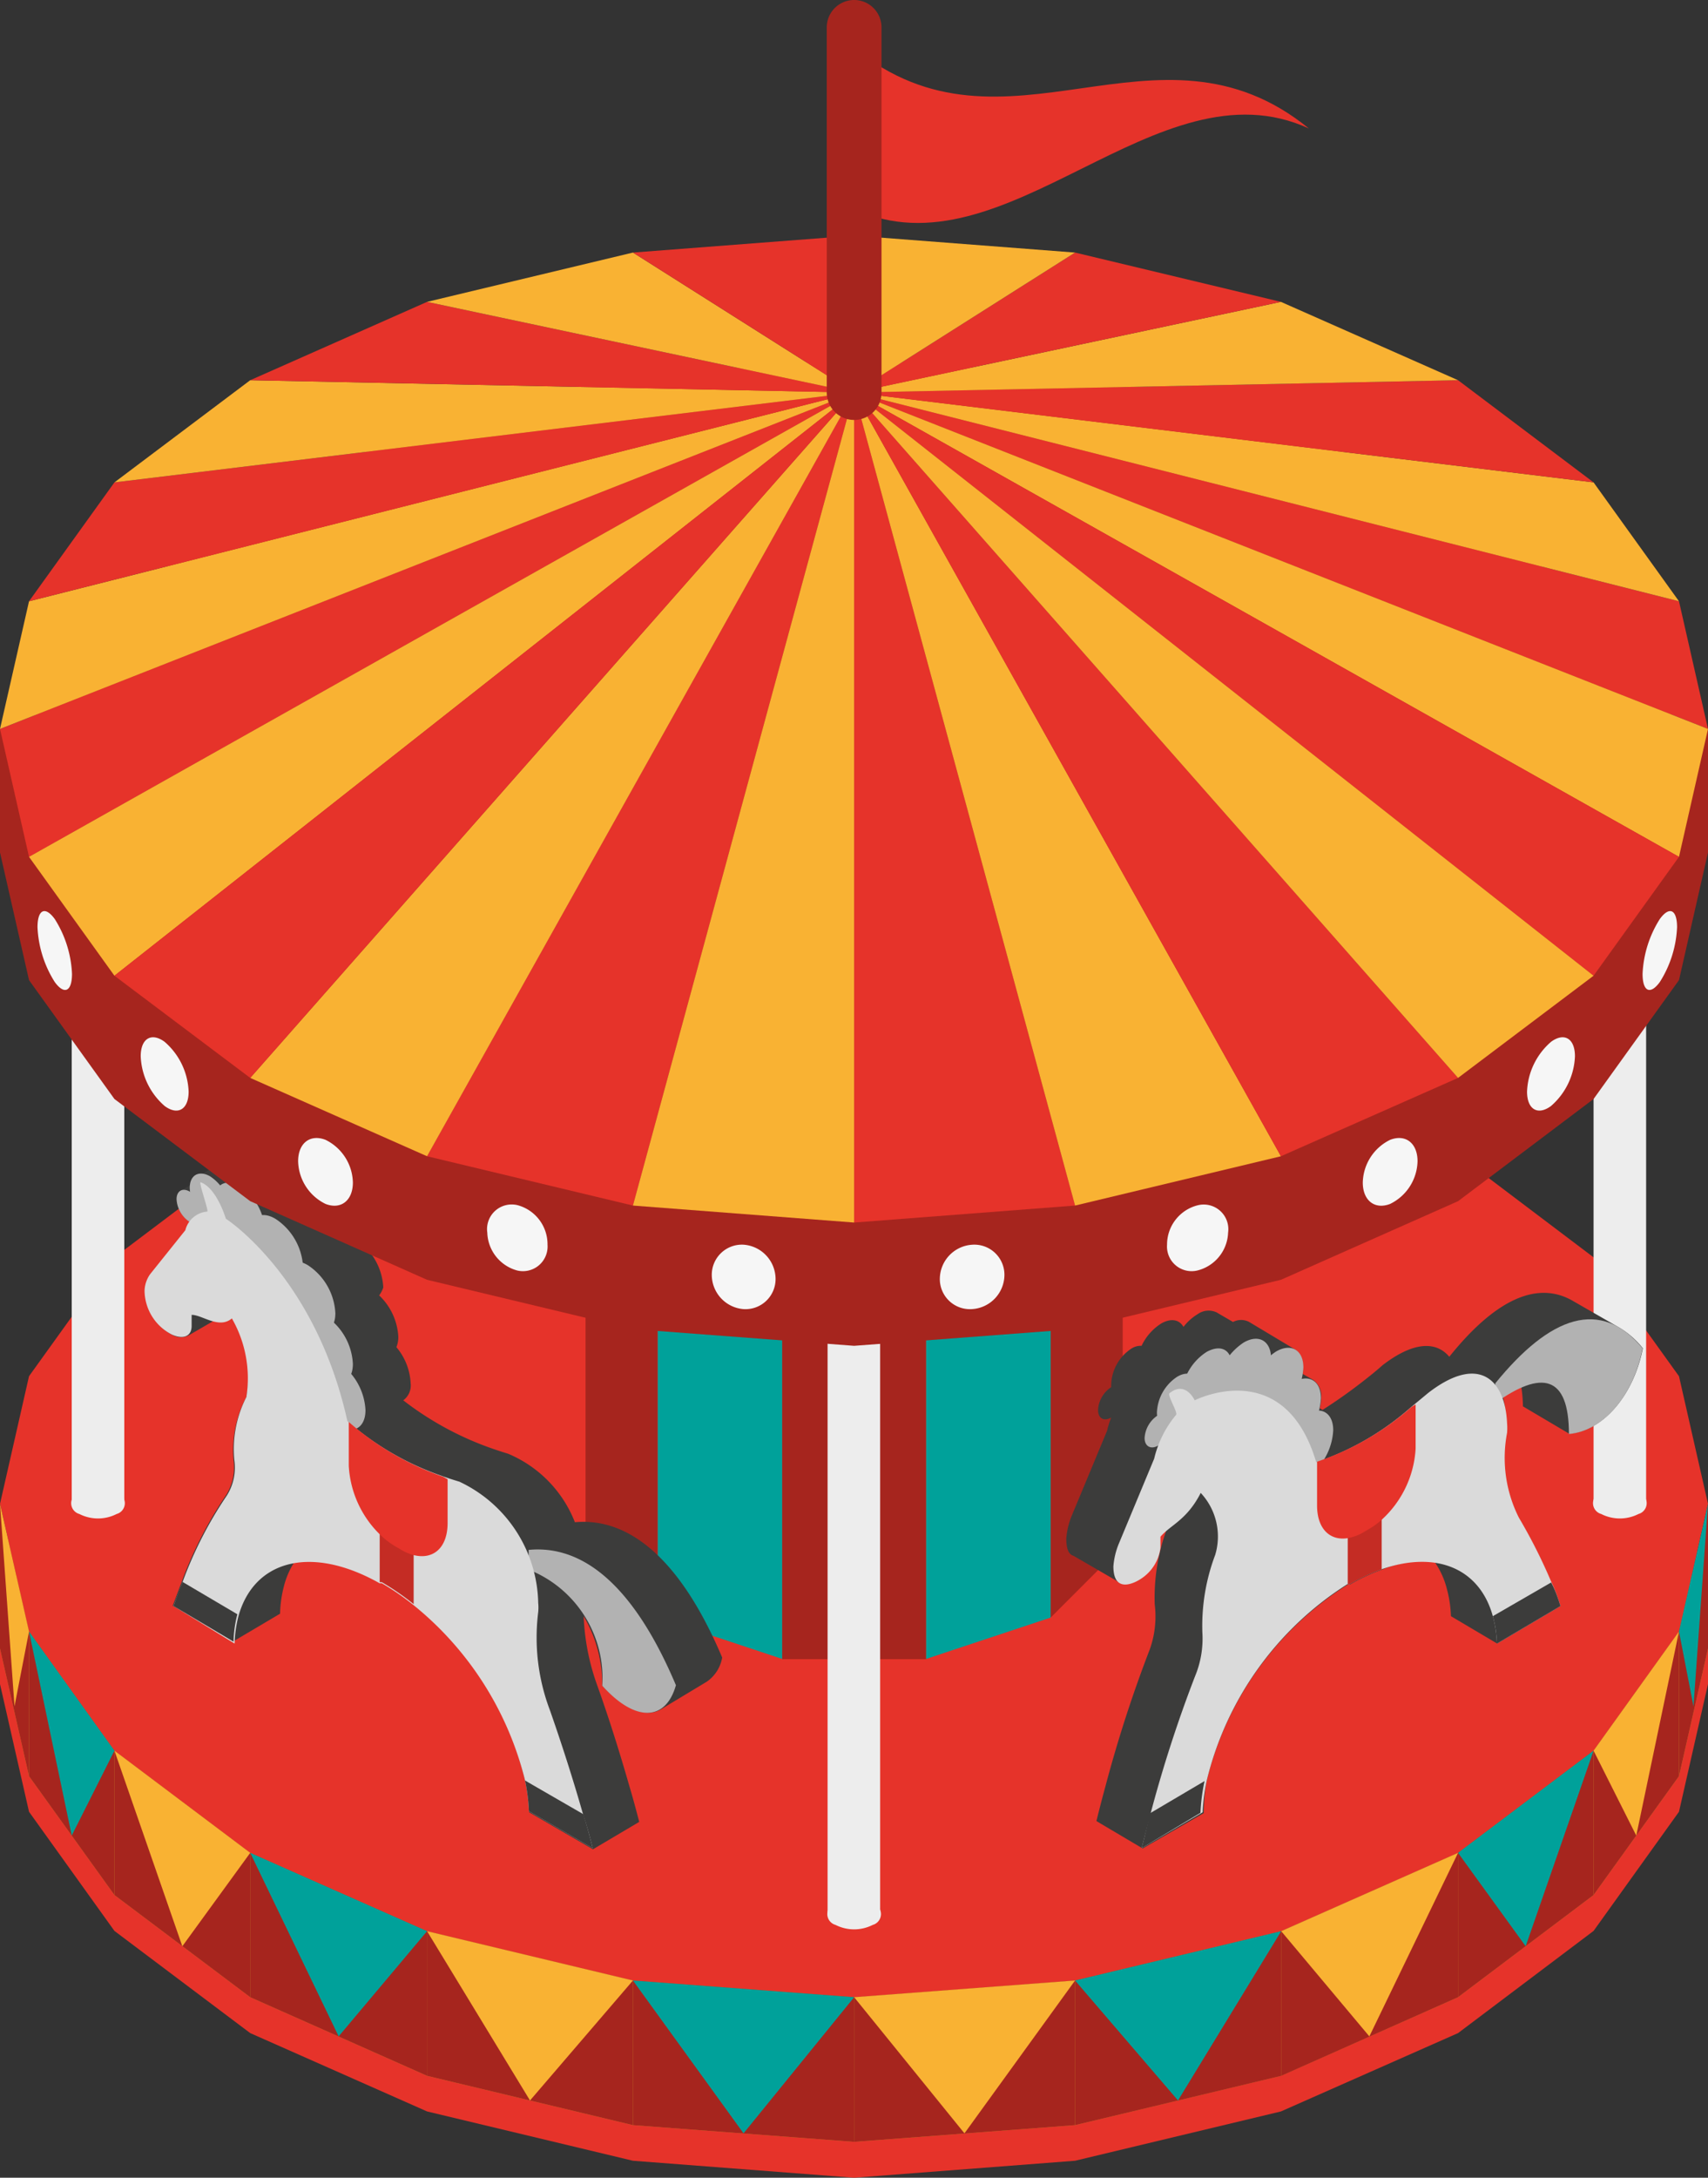 <svg xmlns="http://www.w3.org/2000/svg" viewBox="0 0 62.39 79.5"><rect x="0" y="0" width="62.39" height="79.5" fill="#333333" stroke="none"/><title>Depositphotos_93646728_02</title><g data-name="Layer 2"><g data-name="Layer 1"><path fill="#e6332a" d="M62.39 56.53l-1.06.29-3.12-4.34-4.95-3.73-6.47-2.87-7.52-1.79-8.07-.62-8.08.62-7.52 1.79-6.46 2.87-4.96 3.73L0 56.49v4.99l1.06 4.66 3.12 4.35 4.96 3.73 6.46 2.86 7.52 1.8 8.08.62 8.07-.62 7.52-1.8 6.47-2.86 4.95-3.73 3.12-4.35 1.06-4.66v-4.95z"/><path fill="#d1952b" d="M61.33 55.52l-3.12-4.35-4.95-3.73-6.47-2.86-7.52-1.8-8.07-.62-8.08.62-7.52 1.8-6.46 2.86-4.96 3.73-3.12 4.35L0 60.18l1.06 4.66 3.12 4.34 4.96 3.73 6.46 2.87 7.52 1.8 8.08.61 8.07-.61 7.52-1.8 6.47-2.87 4.95-3.73 3.12-4.34 1.06-4.66-1.06-4.66z"/><path fill="#e6332a" d="M61.33 50.24l-3.12-4.34-4.95-3.74-6.47-2.86-7.52-1.8-8.07-.61-8.08.61-7.52 1.8-6.46 2.86-4.96 3.74-3.12 4.34L0 54.9l1.06 4.66 3.12 4.35 4.96 3.73 6.46 2.86 7.52 1.8 8.08.61 8.07-.61 7.52-1.8 6.47-2.86 4.95-3.73 3.12-4.35 1.06-4.66-1.06-4.66z"/><path fill="#a6251e" d="M31.2 72.91l-8.08-.61v5.28l8.08.61v-5.28z"/><path fill="#a6251e" d="M15.6 70.5l7.52 1.8v5.28l-7.52-1.8V70.5z"/><path fill="#a6251e" d="M15.6 70.5l-6.46-2.86v5.27l6.46 2.87V70.5z"/><path fill="#a6251e" d="M4.18 63.91l4.96 3.73v5.27l-4.96-3.73v-5.27z"/><path fill="#a6251e" d="M1.06 64.84l3.12 4.34v-5.27l-3.12-4.35v5.28z"/><path fill="#a6251e" d="M1.06 64.84L0 60.18V54.9l1.06 4.66v5.28z"/><path fill="#00a19a" d="M31.2 72.91l-8.08-.61 4.04 5.58 4.04-4.97z"/><path fill="#f9b233" d="M15.6 70.5l7.52 1.8-3.76 4.38-3.76-6.18z"/><path fill="#00a19a" d="M15.6 70.5l-6.46-2.86 3.23 6.7 3.23-3.84z"/><path fill="#f9b233" d="M4.18 63.91l4.96 3.73-2.48 3.41-2.48-7.14z"/><path fill="#00a19a" d="M2.62 67.01l1.56-3.1-3.12-4.35 1.56 7.45z"/><path fill="#f9b233" d="M.53 62.29L0 54.9l1.06 4.66-.53 2.73z"/><path fill="#a6251e" d="M31.2 72.91l8.07-.61v5.28l-8.07.61v-5.28z"/><path fill="#a6251e" d="M46.8 70.5l-7.53 1.8v5.28l7.53-1.8V70.5z"/><path fill="#a6251e" d="M46.8 70.5l6.46-2.86v5.27l-6.46 2.87V70.5z"/><path fill="#a6251e" d="M58.21 63.91l-4.95 3.73v5.27l4.95-3.73v-5.27z"/><path fill="#a6251e" d="M61.33 64.84l-3.12 4.34v-5.27l3.12-4.35v5.28z"/><path fill="#a6251e" d="M61.33 64.84l1.06-4.66V54.9l-1.06 4.66v5.28z"/><path fill="#f9b233" d="M31.2 72.91l8.07-.61-4.04 5.58-4.03-4.97z"/><path fill="#00a19a" d="M46.8 70.5l-7.53 1.8 3.76 4.38 3.77-6.18z"/><path fill="#f9b233" d="M46.8 70.5l6.46-2.86-3.24 6.7-3.22-3.84z"/><path fill="#00a19a" d="M58.21 63.91l-4.95 3.73 2.47 3.41 2.48-7.14z"/><path fill="#f9b233" d="M59.77 67.01l-1.56-3.1 3.12-4.35-1.56 7.45z"/><path fill="#00a19a" d="M61.86 62.29l.53-7.39-1.06 4.66.53 2.73z"/><path fill="#a6251e" d="M28.57 33.06h5.26v27.51h-5.26z"/><path fill="#00a19a" d="M24.02 31.54l4.55 1.52v27.5l-4.55-1.51V31.54z"/><path fill="#a6251e" d="M24.02 31.54l-2.63-2.63v27.51l2.63 2.63V31.54z"/><path fill="#00a19a" d="M38.38 31.54l-4.55 1.52v27.5l4.55-1.51V31.54z"/><path fill="#a6251e" d="M38.38 31.54l2.63-2.63v27.51l-2.63 2.63V31.54z"/><path fill="#ededed" d="M30.23 47.85h1.92v22.03h-1.92z"/><path d="M31.88 69.48a1.5 1.5 0 0 0-1.36 0 .41.41 0 0 0 0 .79 1.5 1.5 0 0 0 1.36 0 .41.41 0 0 0 0-.79z" fill="#ededed"/><path d="M31.88 47.46a1.5 1.5 0 0 0-1.36 0 .41.41 0 0 0 0 .79 1.5 1.5 0 0 0 1.36 0 .41.41 0 0 0 0-.79z" fill="#c6c6c6"/><path fill="#ededed" d="M2.62 32.85h1.92v22.03H2.62z"/><path d="M4.26 54.48a1.5 1.5 0 0 0-1.36 0 .41.41 0 0 0 0 .79 1.5 1.5 0 0 0 1.36 0 .41.41 0 0 0 0-.79z" fill="#ededed"/><path d="M4.26 32.45a1.5 1.5 0 0 0-1.36 0 .41.41 0 0 0 0 .79 1.5 1.5 0 0 0 1.36 0 .41.41 0 0 0 0-.79z" fill="#c6c6c6"/><path fill="#ededed" d="M58.21 32.85h1.92v22.03h-1.92z"/><path d="M59.85 54.48a1.5 1.5 0 0 0-1.36 0 .41.41 0 0 0 0 .79 1.5 1.5 0 0 0 1.36 0 .41.41 0 0 0 0-.79z" fill="#ededed"/><path d="M59.85 32.45a1.5 1.5 0 0 0-1.36 0 .41.41 0 0 0 0 .79 1.5 1.5 0 0 0 1.36 0 .41.41 0 0 0 0-.79z" fill="#c6c6c6"/><path d="M57.4 47.46c-1.34-.73-2.87.09-4.46 2.07-.46-.55-1.27-.59-2.44.31-.2.18-.41.35-.64.53a18.81 18.81 0 0 1-1.55 1.1l-.1-.06a1.68 1.68 0 0 0 .05-.39.71.71 0 0 0-.3-.65l-.37-.21a1.61 1.61 0 0 0 0-.25.71.71 0 0 0-.29-.65l-1.67-1a.63.63 0 0 0-.59 0l-.6-.35a.69.69 0 0 0-.7.07 1.86 1.86 0 0 0-.51.46c-.15-.27-.46-.33-.82-.12a1.94 1.94 0 0 0-.71.81.63.63 0 0 0-.37.1 1.64 1.64 0 0 0-.74 1.29.86.86 0 0 0 0 .12 1.06 1.06 0 0 0-.48.83c0 .31.21.43.48.28a3.16 3.16 0 0 0-.15.48l-1.29 3.1a2.72 2.72 0 0 0-.2.83c0 .42.1.59.27.64l1.57.91c.28.24.83-.12.83-.12a1.58 1.58 0 0 0 .72-1.14v-.4a2.27 2.27 0 0 1 .3-.28 7.24 7.24 0 0 0-.46 2.8 3.57 3.57 0 0 1-.18 1.64 47.94 47.94 0 0 0-1.62 5q-.17.62-.33 1.27l1.69 1 2.23-1.29a6.94 6.94 0 0 1 .11-1.19 11.76 11.76 0 0 1 5.16-7.16h.08a7.11 7.11 0 0 1 1.16-.54 4.13 4.13 0 0 1 1.91-.3 3 3 0 0 1 .46 1 4.31 4.31 0 0 1 .15 1l1.69 1L57 58.63c-.11-.29-.22-.59-.35-.87a19.69 19.69 0 0 0-1.19-2.36 4.85 4.85 0 0 1-.46-3.1 2.08 2.08 0 0 0 0-.36 3.06 3.06 0 0 0-.1-.94 4.76 4.76 0 0 1 .67-.37 5.07 5.07 0 0 1 .06.71l1.69 1c1.26-.11 2.36-1.43 2.69-3.12a3.2 3.2 0 0 0-.92-.79zm-2.78 3.07z" fill="#3c3c3b"/><path d="M57.31 52.35c0-2.15-1-2.34-2.69-1.13v-.72c2-2.46 3.85-3.13 5.38-1.28-.32 1.7-1.42 3.02-2.69 3.13z" fill="#b2b2b2"/><path d="M42.77 51.95a1.06 1.06 0 0 1-.48.83c-.27.15-.48 0-.48-.28a1.06 1.06 0 0 1 .48-.83c.26-.15.48-.03.48.28z" fill="#b2b2b2"/><path d="M43.77 50.68A1.64 1.64 0 0 1 43 52c-.41.24-.74 0-.74-.43a1.64 1.64 0 0 1 .74-1.31c.44-.26.77-.05.77.42z" fill="#b2b2b2"/><path d="M45 49.88a2 2 0 0 1-.92 1.59c-.51.29-.92.06-.92-.53a2 2 0 0 1 .92-1.59c.54-.29.92-.06.92.53z" fill="#b2b2b2"/><path d="M44.43 50.76c0 .64.45.9 1 .58a2.23 2.23 0 0 0 1-1.75c0-.64-.45-.9-1-.58a2.23 2.23 0 0 0-1 1.75z" fill="#b2b2b2"/><path d="M45.61 51.09c0 .64.45.9 1 .58a2.23 2.23 0 0 0 1-1.75c0-.64-.45-.9-1-.58a2.23 2.23 0 0 0-1 1.75z" fill="#b2b2b2"/><path d="M46.25 52.21c0 .64.45.9 1 .58a2.23 2.23 0 0 0 1-1.75c0-.64-.45-.9-1-.58a2.23 2.23 0 0 0-1 1.75z" fill="#b2b2b2"/><path d="M46.7 53.38c0 .64.45.9 1 .58a2.23 2.23 0 0 0 1-1.75c0-.64-.45-.9-1-.58a2.23 2.23 0 0 0-1 1.75z" fill="#b2b2b2"/><path d="M57 58.63L54.68 60a4.31 4.31 0 0 0-.15-1c-.48-1.74-2.06-2.41-4.07-1.71a7.11 7.11 0 0 0-1.16.54h-.08A11.77 11.77 0 0 0 44.08 65a6.94 6.94 0 0 0-.15 1.16l-2.23 1.31q.17-.64.33-1.27a48.05 48.05 0 0 1 1.62-5 3.58 3.58 0 0 0 .27-1.61 7.34 7.34 0 0 1 .47-2.83 2.33 2.33 0 0 0-.53-2.26c-.51 1-1.11 1.17-1.47 1.6v.4a1.58 1.58 0 0 1-.72 1.14s-1 .69-1-.46a2.72 2.72 0 0 1 .2-.83l1.29-3.1a3.89 3.89 0 0 1 .8-1.6c.07-.09-.33-.72-.24-.79.59-.47.92.26.92.26s3.27-1.67 4.44 2.26a10.08 10.08 0 0 0 3.45-2l.64-.53c1.85-1.43 2.81-.49 2.88 1.1a2.08 2.08 0 0 1 0 .36 4.85 4.85 0 0 0 .43 3.09 19.69 19.69 0 0 1 1.19 2.36c.12.24.24.57.33.87z" fill="#dadada"/><path d="M50.47 55v2.29a7.11 7.11 0 0 0-1.16.54h-.08V55.7z" fill="#c42c24"/><path d="M51.71 51.27v1.61a3.8 3.8 0 0 1-1.24 2.6 2.7 2.7 0 0 1-.45.33l-.22.13a1.7 1.7 0 0 1-.56.21c-.66.11-1.13-.34-1.13-1.19v-1.6a10.08 10.08 0 0 0 3.45-2z" fill="#e6332a"/><path d="M42 66.2l2-1.18a6.94 6.94 0 0 0-.15 1.16l-2.15 1.29q.17-.64.3-1.27z" fill="#3c3c3b"/><path d="M57 58.63L54.68 60a4.31 4.31 0 0 0-.15-1l2.13-1.23c.13.23.25.56.34.86z" fill="#3c3c3b"/><path d="M7.14 42.9a.48.48 0 0 0-.2.37l-.37.21a.34.34 0 0 0-.12.29 1.06 1.06 0 0 0 .48.83H7a1.08 1.08 0 0 0-.15.31l-1.32 1.64a1.11 1.11 0 0 0-.2.6 1.82 1.82 0 0 0 1 1.6.62.62 0 0 0 .56 0l.93-.54a.77.77 0 0 0 .69-.12A4.39 4.39 0 0 1 9 51a4.16 4.16 0 0 0-.47 2.29 1.92 1.92 0 0 1-.27 1.29 14.54 14.54 0 0 0-1.62 3.16c-.11.29-.22.58-.33.88l2.23 1.29 1.69-1a4.39 4.39 0 0 1 .14-1 3 3 0 0 1 .46-1 4.93 4.93 0 0 1 3 .75h.08a9.46 9.46 0 0 1 1.16.8A11.88 11.88 0 0 1 19.18 65a6.89 6.89 0 0 1 .15 1.16l2.33 1.35 1.69-1c-.11-.42-.22-.84-.35-1.27-.36-1.26-.77-2.56-1.19-3.73a8.37 8.37 0 0 1-.49-2.51 4.93 4.93 0 0 1 .68 2.54c.86.91 1.64 1.18 2.16.85l1.66-1a1.35 1.35 0 0 0 .56-.88c-1.53-3.62-3.42-5.12-5.38-4.94a4.48 4.48 0 0 0-2.44-2.5c-.2-.06-.41-.13-.64-.21a11.46 11.46 0 0 1-3.19-1.74.67.67 0 0 0 .27-.62 2.2 2.2 0 0 0-.52-1.32 1 1 0 0 0 .07-.38 2.25 2.25 0 0 0-.7-1.51A1 1 0 0 0 14 47a2.23 2.23 0 0 0-1-1.75l-.18-.08a2.25 2.25 0 0 0-1-1.61.85.85 0 0 0-.51-.13 2 2 0 0 0-.82-1.07.59.59 0 0 0-.72 0 1.37 1.37 0 0 0-.41-.36.51.51 0 0 0-.53 0l-1.69 1z" fill="#3c3c3b"/><path d="M22 61.54a4.26 4.26 0 0 0-2.69-4.24v-.72c2-.19 3.85 1.32 5.38 4.94-.37 1.31-1.47 1.37-2.69.02z" fill="#b2b2b2"/><path d="M7.41 44.33c0 .31-.21.43-.48.28a1.06 1.06 0 0 1-.48-.83c0-.31.22-.43.48-.28a1.06 1.06 0 0 1 .48.83z" fill="#b2b2b2"/><path d="M8.41 44.23c0 .47-.33.67-.74.43a1.64 1.64 0 0 1-.74-1.29c0-.47.33-.66.74-.43a1.64 1.64 0 0 1 .74 1.29z" fill="#b2b2b2"/><path d="M9.67 44.89c0 .59-.41.82-.92.53a2 2 0 0 1-.92-1.59c0-.59.41-.82.92-.53a2 2 0 0 1 .92 1.59z" fill="#b2b2b2"/><path d="M9.07 45.08a2.23 2.23 0 0 0 1 1.75c.56.32 1 .06 1-.58a2.23 2.23 0 0 0-1-1.75c-.54-.33-1-.07-1 .58z" fill="#b2b2b2"/><path d="M10.25 46.77a2.23 2.23 0 0 0 1 1.75c.56.32 1 .06 1-.58a2.23 2.23 0 0 0-1-1.75c-.55-.33-1-.07-1 .58z" fill="#b2b2b2"/><path d="M10.89 48.62a2.23 2.23 0 0 0 1 1.75c.56.32 1 .06 1-.58a2.23 2.23 0 0 0-1-1.75c-.55-.32-1-.04-1 .58z" fill="#b2b2b2"/><path d="M11.35 50.31a2.23 2.23 0 0 0 1 1.75c.56.32 1 .06 1-.58a2.23 2.23 0 0 0-1-1.75c-.55-.32-1-.06-1 .58z" fill="#b2b2b2"/><path d="M21.65 67.47l-2.33-1.35a6.89 6.89 0 0 0-.14-1.12 11.88 11.88 0 0 0-4.07-6.4 9.46 9.46 0 0 0-1.16-.8h-.08c-2.5-1.41-4.59-.85-5.16 1.2a4.43 4.43 0 0 0-.14 1l-2.23-1.37c.11-.3.22-.59.33-.88a14.54 14.54 0 0 1 1.62-3.16 1.92 1.92 0 0 0 .27-1.29A4.16 4.16 0 0 1 9 51a4.39 4.39 0 0 0-.53-2.87C8 48.53 7.39 48 7 48v.4c0 .42-.35.49-.72.32a1.82 1.82 0 0 1-1-1.6 1.11 1.11 0 0 1 .2-.6l1.29-1.61a.9.9 0 0 1 .8-.68c.07 0-.33-1.1-.24-1.07.59.21.92 1.33.92 1.33s3.27 2.1 4.44 7.39a10.36 10.36 0 0 0 3.45 2c.22.08.44.15.64.21a5 5 0 0 1 2.88 4.43 1.67 1.67 0 0 1 0 .33 7.48 7.48 0 0 0 .43 3.59c.41 1.17.83 2.47 1.19 3.73.15.46.27.88.37 1.3z" fill="#dadada"/><path d="M15.11 56.27v2.29a9.46 9.46 0 0 0-1.16-.8h-.08v-2.2z" fill="#c42c24"/><path d="M16.35 54v1.6c0 .9-.52 1.35-1.24 1.17a1.79 1.79 0 0 1-.45-.19l-.22-.13a2.85 2.85 0 0 1-.57-.44 3.79 3.79 0 0 1-1.13-2.5v-1.6a10.36 10.36 0 0 0 3.45 2z" fill="#e6332a"/><path d="M6.67 57.75l2 1.18a4.43 4.43 0 0 0-.14 1l-2.19-1.3c.11-.3.22-.63.33-.88z" fill="#3c3c3b"/><path d="M21.65 67.47l-2.33-1.35a6.89 6.89 0 0 0-.14-1.12l2.13 1.23c.12.4.24.82.34 1.24z" fill="#3c3c3b"/><path fill="#a6251e" d="M61.37 26.61l-.04-.15-3.12-4.35-4.95-3.73-6.47-2.86-7.52-1.8-8.07-.61-8.08.61-7.52 1.8-6.46 2.86-4.96 3.73-3.12 4.35-.03.15H0v4.51l1.06 4.66 3.12 4.34 4.96 3.73 6.46 2.87 7.52 1.8 8.08.61 8.07-.61 7.52-1.8 6.47-2.87 4.95-3.73 3.12-4.34 1.06-4.66v-4.51h-1.02z"/><path d="M47.81 4.69c-5.54-2.55-11.08 5.5-16.61 2.94V1.75C36.73 6.27 42.27.18 47.81 4.69z" fill="#e6332a"/><path fill="#e6332a" d="M15.6 42.21l7.52 1.8 8.08-29.68-15.6 27.88z"/><path fill="#e6332a" d="M31.2 44.63l8.07-.62-8.07-29.68v30.3z"/><path fill="#f9b233" d="M23.12 44.01l8.08.62v-30.3l-8.08 29.68z"/><path fill="#f9b233" d="M31.2 14.33L9.14 39.35l6.46 2.86 15.6-27.88z"/><path fill="#e6332a" d="M0 26.61l1.06 4.67L31.2 14.33 0 26.61z"/><path fill="#f9b233" d="M31.2 14.33L1.06 31.28l3.12 4.34L31.2 14.33z"/><path fill="#e6332a" d="M4.18 35.62l4.96 3.73L31.2 14.33 4.18 35.62z"/><path fill="#f9b233" d="M1.06 21.95L0 26.61l31.2-12.28-30.14 7.62z"/><path fill="#e6332a" d="M62.39 26.61l-1.06-4.66-30.13-7.62 31.19 12.28z"/><path fill="#f9b233" d="M61.33 31.28l1.06-4.67L31.2 14.33l30.13 16.95z"/><path fill="#f9b233" d="M61.33 21.95l-3.12-4.34-27.01-3.28 30.13 7.62z"/><path fill="#f9b233" d="M39.27 44.01l7.52-1.8L31.2 14.33l8.07 29.68z"/><path fill="#e6332a" d="M31.2 14.33l27.01 21.29 3.12-4.34L31.2 14.33z"/><path fill="#e6332a" d="M31.2 14.33l15.59 27.88 6.47-2.86L31.2 14.33z"/><path fill="#f9b233" d="M53.26 39.35l4.95-3.73L31.2 14.33l22.06 25.02z"/><path fill="#e6332a" d="M4.18 17.61l-3.12 4.34 30.14-7.62-27.02 3.28z"/><path fill="#e6332a" d="M31.2 14.33l27.01 3.28-4.95-3.73-22.06.45z"/><path fill="#f9b233" d="M31.2 14.33l-22.06-.45-4.96 3.73 27.02-3.28z"/><path fill="#e6332a" d="M15.6 11.02l-6.46 2.86 22.06.45-15.6-3.31z"/><path fill="#f9b233" d="M31.2 14.33l22.06-.45-6.47-2.86-15.59 3.31z"/><path fill="#f9b233" d="M23.12 9.22l-7.52 1.8 15.6 3.31-8.08-5.11z"/><path fill="#e6332a" d="M46.79 11.02l-7.52-1.8-8.07 5.11 15.59-3.31z"/><path fill="#e6332a" d="M31.2 14.33V8.6l-8.08.62 8.08 5.11z"/><path fill="#f9b233" d="M31.2 14.33l8.07-5.11-8.07-.62v5.73z"/><path d="M31.2 15.33a1 1 0 0 1-1-1V1a1 1 0 1 1 2 0v13.33a1 1 0 0 1-1 1z" fill="#a6251e"/><path d="M28.33 46.68a1.1 1.1 0 0 1-1.18 1.11A1.26 1.26 0 0 1 26 46.55a1.1 1.1 0 0 1 1.18-1.11 1.26 1.26 0 0 1 1.15 1.24z" fill="#f6f6f6"/><path d="M20 45.44a.9.9 0 0 1-1.11.94A1.48 1.48 0 0 1 17.8 45a.9.9 0 0 1 1.12-1A1.48 1.48 0 0 1 20 45.44z" fill="#f6f6f6"/><path d="M12.89 43.17c0 .65-.43 1-1 .78a1.78 1.78 0 0 1-1-1.56c0-.65.43-1 1-.78a1.78 1.78 0 0 1 1 1.56z" fill="#f6f6f6"/><path d="M6.89 39.85c0 .65-.39.88-.87.53a2.53 2.53 0 0 1-.88-1.82c0-.65.39-.88.87-.53a2.53 2.53 0 0 1 .88 1.82z" fill="#f6f6f6"/><path d="M2.63 35.55c0 .65-.28.78-.63.3a4.07 4.07 0 0 1-.63-2c0-.65.28-.78.63-.3a4.07 4.07 0 0 1 .63 2z" fill="#f6f6f6"/><path d="M34.33 46.68a1.1 1.1 0 0 0 1.18 1.11 1.26 1.26 0 0 0 1.18-1.24 1.1 1.1 0 0 0-1.18-1.11 1.26 1.26 0 0 0-1.18 1.24z" fill="#f6f6f6"/><path d="M42.63 45.44a.9.9 0 0 0 1.11.94A1.48 1.48 0 0 0 44.86 45a.9.9 0 0 0-1.11-1 1.48 1.48 0 0 0-1.12 1.44z" fill="#f6f6f6"/><path d="M49.78 43.17c0 .65.43 1 1 .78a1.78 1.78 0 0 0 1-1.56c0-.65-.43-1-1-.78a1.78 1.78 0 0 0-1 1.56z" fill="#f6f6f6"/><path d="M55.78 39.85c0 .65.39.88.87.53a2.53 2.53 0 0 0 .88-1.82c0-.65-.39-.88-.87-.53a2.53 2.53 0 0 0-.88 1.82z" fill="#f6f6f6"/><path d="M60 35.55c0 .65.28.78.63.3a4.06 4.06 0 0 0 .63-2c0-.65-.28-.78-.63-.3a4.07 4.07 0 0 0-.63 2z" fill="#f6f6f6"/></g></g></svg>